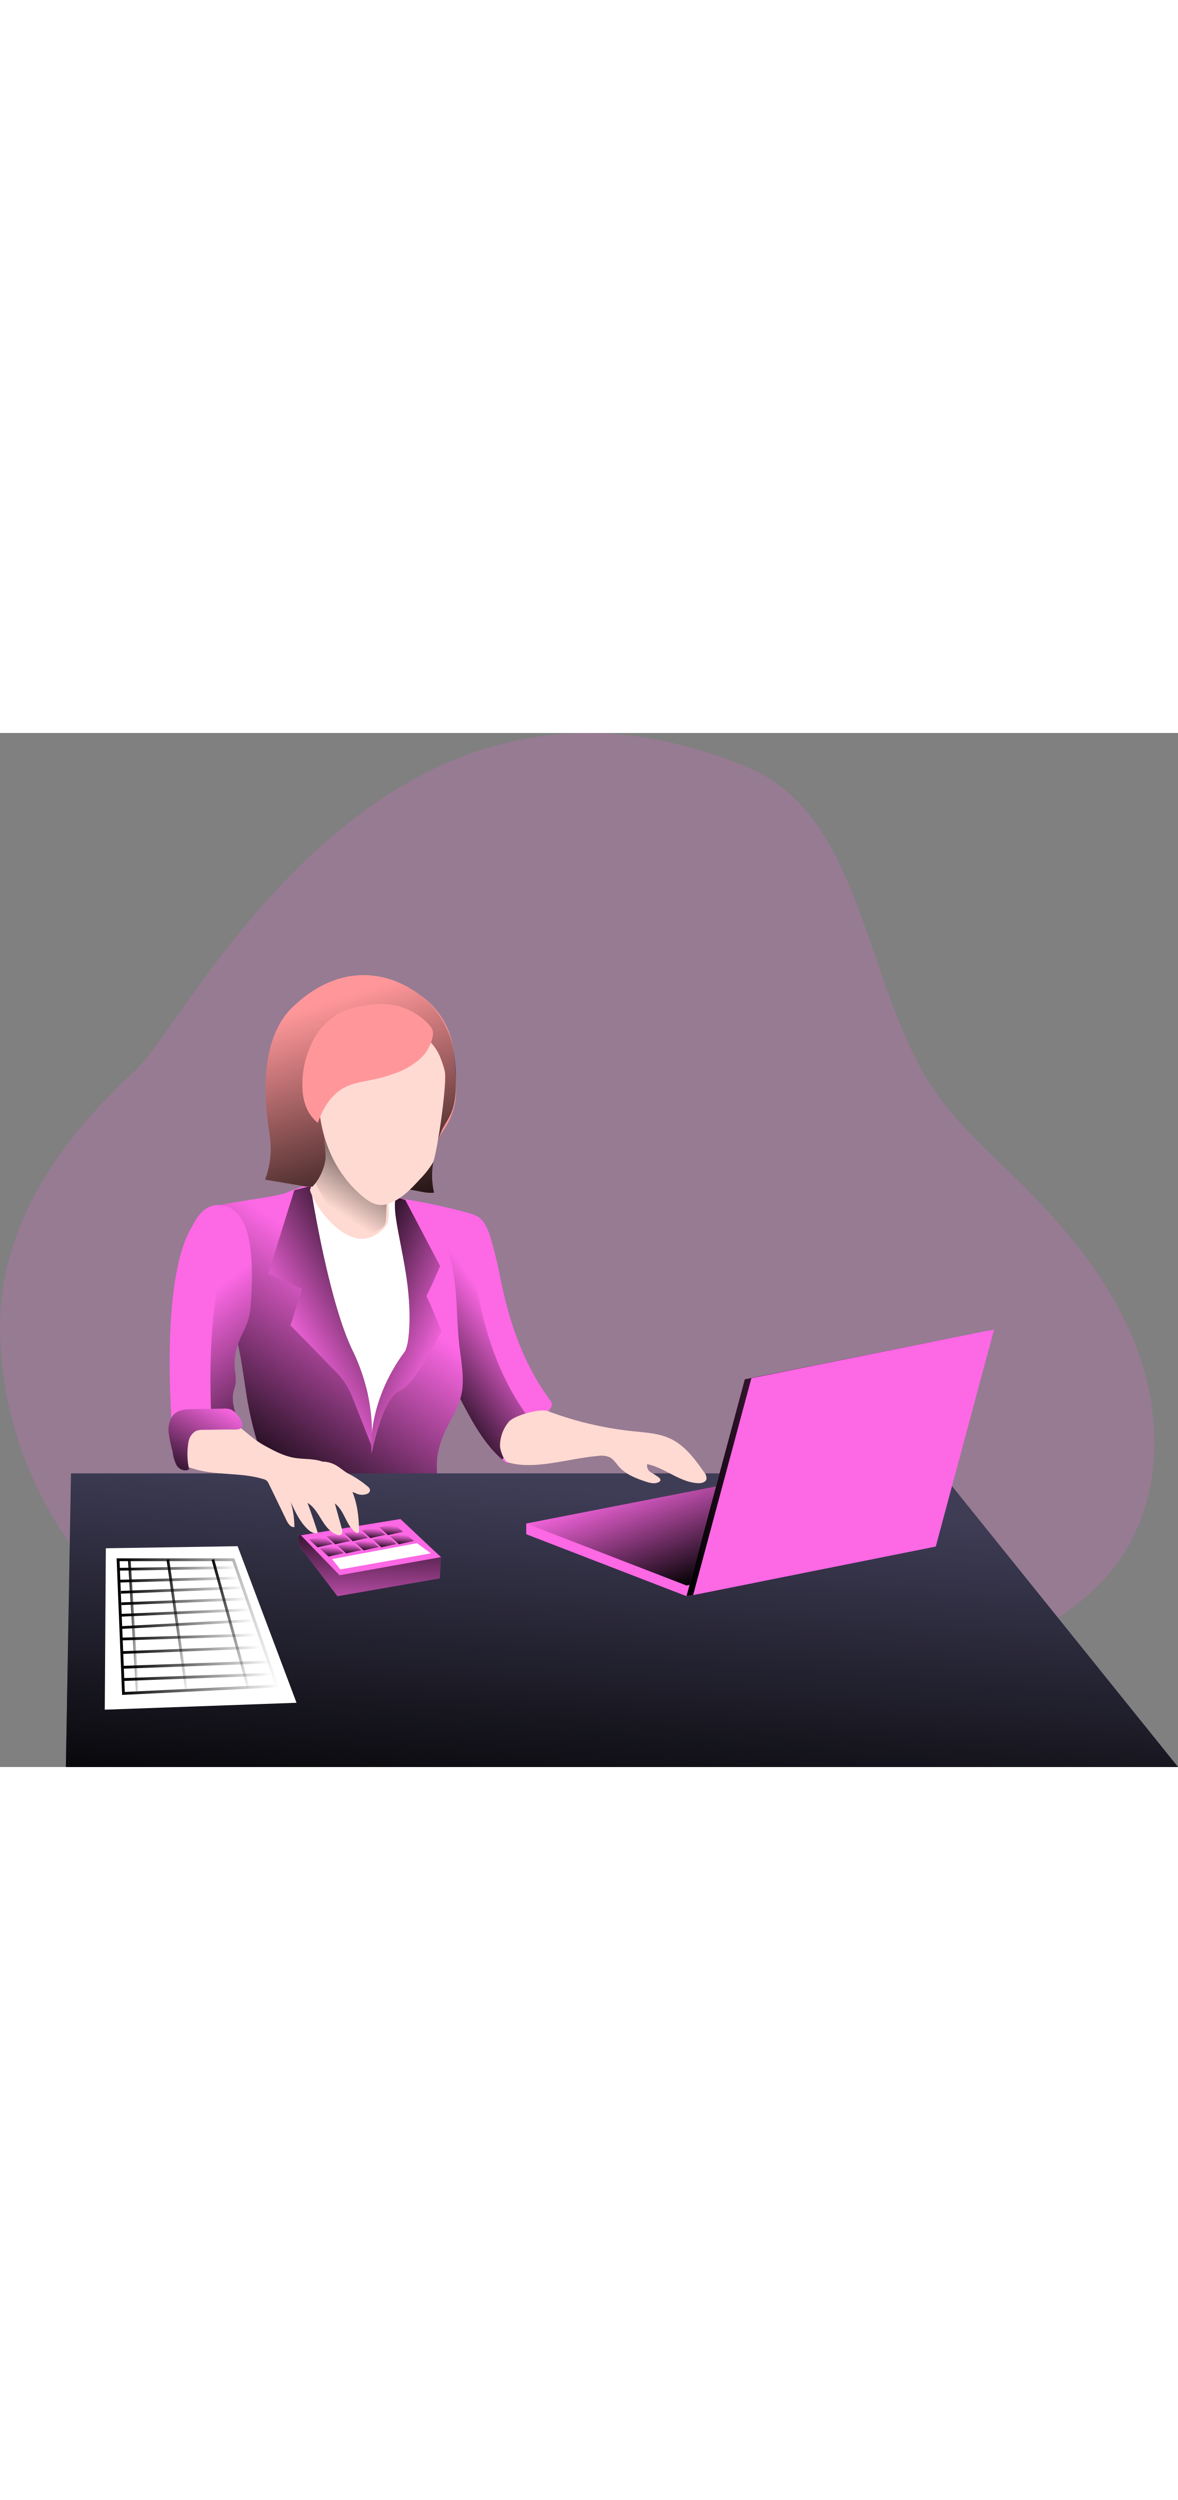 <svg id="Layer_1" data-name="Layer 1" xmlns="http://www.w3.org/2000/svg" xmlns:xlink="http://www.w3.org/1999/xlink" viewBox="0 0 394.1 345.82" data-imageid="accountant-monochromatic" imageName="Accountant" class="illustrations_image" style="width: 163px;"><rect x="0" y="0" width="394.1" height="345.82" fill="#808080" stroke="none"/><defs><linearGradient id="linear-gradient" x1="142.53" y1="216.82" x2="173.38" y2="194.58" gradientUnits="userSpaceOnUse"><stop offset="0.01"/><stop offset="1" stop-opacity="0"/></linearGradient><linearGradient id="linear-gradient-2" x1="84.67" y1="248.68" x2="129.72" y2="185.05" xlink:href="#linear-gradient"/><linearGradient id="linear-gradient-3" x1="202.56" y1="378.41" x2="212.21" y2="254.51" xlink:href="#linear-gradient"/><linearGradient id="linear-gradient-4" x1="123.99" y1="259.39" x2="122.91" y2="300.7" xlink:href="#linear-gradient"/><linearGradient id="linear-gradient-5" x1="115.13" y1="240.82" x2="76.23" y2="190.11" xlink:href="#linear-gradient"/><linearGradient id="linear-gradient-6" x1="145.25" y1="182.02" x2="104.49" y2="205.09" xlink:href="#linear-gradient"/><linearGradient id="linear-gradient-7" x1="117.72" y1="191.57" x2="155.78" y2="207.11" xlink:href="#linear-gradient"/><linearGradient id="linear-gradient-8" x1="141.82" y1="171.46" x2="116.17" y2="91.34" xlink:href="#linear-gradient"/><linearGradient id="linear-gradient-9" x1="138.78" y1="131.72" x2="119.72" y2="160.71" xlink:href="#linear-gradient"/><linearGradient id="linear-gradient-10" x1="248.24" y1="279.4" x2="233.78" y2="240.84" xlink:href="#linear-gradient"/><linearGradient id="linear-gradient-11" x1="229.67" y1="244.3" x2="330.35" y2="244.3" xlink:href="#linear-gradient"/><linearGradient id="linear-gradient-12" x1="64.86" y1="254.05" x2="80.94" y2="224.56" xlink:href="#linear-gradient"/><linearGradient id="linear-gradient-13" x1="39.02" y1="298.88" x2="93.37" y2="298.88" xlink:href="#linear-gradient"/><linearGradient id="linear-gradient-14" x1="41.28" y1="315.68" x2="90.58" y2="315.68" xlink:href="#linear-gradient"/><linearGradient id="linear-gradient-15" x1="41.28" y1="311.56" x2="90.58" y2="311.56" xlink:href="#linear-gradient"/><linearGradient id="linear-gradient-16" x1="40.94" y1="306.65" x2="87.1" y2="306.65" xlink:href="#linear-gradient"/><linearGradient id="linear-gradient-17" x1="40.7" y1="302.33" x2="85.76" y2="302.33" xlink:href="#linear-gradient"/><linearGradient id="linear-gradient-18" x1="40.56" y1="297.99" x2="84.97" y2="297.99" xlink:href="#linear-gradient"/><linearGradient id="linear-gradient-19" x1="40.57" y1="294.13" x2="83.89" y2="294.13" xlink:href="#linear-gradient"/><linearGradient id="linear-gradient-20" x1="40.57" y1="290.39" x2="82.95" y2="290.39" xlink:href="#linear-gradient"/><linearGradient id="linear-gradient-21" x1="40.44" y1="286.59" x2="81.62" y2="286.59" xlink:href="#linear-gradient"/><linearGradient id="linear-gradient-22" x1="40.2" y1="283.13" x2="80.27" y2="283.13" xlink:href="#linear-gradient"/><linearGradient id="linear-gradient-23" x1="39.95" y1="279.39" x2="79.33" y2="279.39" xlink:href="#linear-gradient"/><linearGradient id="linear-gradient-24" x1="42.8" y1="298.51" x2="46.4" y2="298.51" xlink:href="#linear-gradient"/><linearGradient id="linear-gradient-25" x1="55.7" y1="298.02" x2="62.82" y2="298.02" xlink:href="#linear-gradient"/><linearGradient id="linear-gradient-26" x1="70.78" y1="297.84" x2="83.51" y2="297.84" xlink:href="#linear-gradient"/><linearGradient id="linear-gradient-27" x1="110.79" y1="276.05" x2="111.09" y2="272.23" xlink:href="#linear-gradient"/><linearGradient id="linear-gradient-28" x1="107.14" y1="272.99" x2="107.43" y2="269.17" xlink:href="#linear-gradient"/><linearGradient id="linear-gradient-29" x1="116.67" y1="275.03" x2="116.97" y2="271.21" xlink:href="#linear-gradient"/><linearGradient id="linear-gradient-30" x1="113.02" y1="271.97" x2="113.32" y2="268.14" xlink:href="#linear-gradient"/><linearGradient id="linear-gradient-31" x1="122.56" y1="274.01" x2="122.85" y2="270.19" xlink:href="#linear-gradient"/><linearGradient id="linear-gradient-32" x1="118.9" y1="270.94" x2="119.2" y2="267.12" xlink:href="#linear-gradient"/><linearGradient id="linear-gradient-33" x1="128.44" y1="272.99" x2="128.74" y2="269.17" xlink:href="#linear-gradient"/><linearGradient id="linear-gradient-34" x1="124.79" y1="269.92" x2="125.08" y2="266.1" xlink:href="#linear-gradient"/><linearGradient id="linear-gradient-35" x1="134.32" y1="271.97" x2="134.62" y2="268.14" xlink:href="#linear-gradient"/><linearGradient id="linear-gradient-36" x1="130.67" y1="268.9" x2="130.97" y2="265.08" xlink:href="#linear-gradient"/></defs><title>Accountant</title><path d="M49.81,292.93A126.12,126.12,0,0,1,7.89,200.88C7.57,166.14,27.63,137.43,53.2,114,71.41,97.24,135.94-38.95,258.44,12.88c40,16.93,38.32,77.54,65,111.91,8,10.33,17.93,19,27.19,28.25,16.45,16.39,31.28,35.16,38.73,57.18s6.58,47.74-6.5,66.93c-11.15,16.36-29.59,26.19-48.12,33.11-47.4,17.69-99.06,20.2-149.61,18.61C139,327.42,84.4,323.56,49.81,292.93Z" transform="translate(-7.88 -1.18)" fill="#fd68e5" opacity="0.18" style="isolation:isolate" class="target-color"/><path d="M192.52,226a2.92,2.92,0,0,1-.57,1.19q-6.24,9.12-13.34,17.59a1.52,1.52,0,0,1-.62.51,1.5,1.5,0,0,1-1.37-.49c-.24-.2-.47-.39-.7-.61-6.08-5.28-10-12.64-13.78-19.8-1.65-3.12-3.28-6.24-4.93-9.35a54.42,54.42,0,0,1-3.74-8.14c-1.49-4.47-1.82-9.22-2.14-13.92-.66-9.48-3.42-19.65-6.92-28.94-.93-2.49-1.92-4.91-2.94-7.23a206.26,206.26,0,0,1,22.78,4.8,12,12,0,0,1,3.58,1.4c2.27,1.5,3.32,4.27,4.12,6.88,1.42,4.64,2.49,9.36,3.45,14.12,2.79,14.08,7.68,28.32,16.3,40A3,3,0,0,1,192.52,226Z" transform="translate(-7.88 -1.18)" fill="#fd68e5" class="target-color"/><path d="M185,231.35a2.84,2.84,0,0,1-.56,1.19q-4.08,6-8.54,11.64c-6.08-5.28-10-12.64-13.78-19.8-1.65-3.12-3.28-6.24-4.93-9.35a54.42,54.42,0,0,1-3.74-8.14c-1.49-4.47-1.82-9.22-2.14-13.92-.66-9.48-3.42-19.65-6.92-28.94,4.41.92,8.87,2,12.34,2.93a12.41,12.41,0,0,1,3.57,1.4c2.28,1.51,3.34,4.27,4.14,6.88a143,143,0,0,1,3.43,14.12c2.81,14.09,7.7,28.33,16.31,40A3,3,0,0,1,185,231.35Z" transform="translate(-7.88 -1.18)" fill="url(#linear-gradient)"/><path d="M154.4,166.75c3.53,5.68,5,12.41,5.73,19.06s.65,13.38,1.41,20c.54,4.8,1.5,9.61,1.05,14.42-.9,9.64-9.78,15.49-8.45,28.91.2,2-7.39-.43-9.11.58-2.08,1.23-4.57,1.5-7,1.73-12.25,1.17-24.92,2.23-36.59-1.66A8.75,8.75,0,0,1,98,248a9.39,9.39,0,0,1-2-3.57,115.35,115.35,0,0,1-5.09-18.54c-1.06-5.75-1.69-11.57-2.81-17.31a102.84,102.84,0,0,0-5.31-18.12c-1.34-3.38-2.88-6.74-3.35-10.35-.85-6.4-7-16.1-1.76-19.93,2.14-1.58,22.66-3.75,26-5.23a42.78,42.78,0,0,1,5.24-2,37.12,37.12,0,0,1,11-1.09,52.79,52.79,0,0,1,10.42,1c3.2.7,6,2.51,9.06,3.22A23.46,23.46,0,0,1,154.4,166.75Z" transform="translate(-7.88 -1.18)" fill="#fd68e5" class="target-color"/><path d="M154.4,166.75c3.53,5.68,5,12.41,5.73,19.06s.65,13.38,1.41,20c.54,4.8,1.5,9.61,1.05,14.42-.9,9.64-9.78,15.49-8.45,28.91.2,2-7.39-.43-9.11.58-2.08,1.23-4.57,1.5-7,1.73-12.25,1.17-24.92,2.23-36.59-1.66A8.75,8.75,0,0,1,98,248a9.39,9.39,0,0,1-2-3.57,115.35,115.35,0,0,1-5.09-18.54c-1.06-5.75-1.69-11.57-2.81-17.31a102.84,102.84,0,0,0-5.31-18.12c-1.34-3.38-2.88-6.74-3.35-10.35-.85-6.4-7-16.1-1.76-19.93,2.14-1.58,22.66-3.75,26-5.23a42.78,42.78,0,0,1,5.24-2,37.12,37.12,0,0,1,11-1.09,52.79,52.79,0,0,1,10.42,1c3.2.7,6,2.51,9.06,3.22A23.46,23.46,0,0,1,154.4,166.75Z" transform="translate(-7.88 -1.18)" fill="url(#linear-gradient-2)"/><polygon points="22.04 345.82 394.1 345.82 315.08 247.62 23.75 247.62 22.04 345.82" fill="#3f3d56"/><polygon points="22.04 345.82 394.1 345.82 315.08 247.62 23.75 247.62 22.04 345.82" fill="url(#linear-gradient-3)"/><polygon points="99.81 268.37 99.81 271.45 112.89 288.69 147.12 282.72 147.5 275.63 133.97 262.89 99.81 268.37" fill="#fd68e5" class="target-color"/><polygon points="99.81 268.37 99.81 271.45 112.89 288.69 147.12 282.72 147.5 275.63 133.97 262.89 99.81 268.37" fill="url(#linear-gradient-4)"/><path d="M91.78,192.1a23.87,23.87,0,0,1-1,5.82c-.78,2.39-2.13,4.55-3,6.9a20.23,20.23,0,0,0-1.3,9.62,16.48,16.48,0,0,1,.25,4.08c-.13,1-.5,1.91-.72,2.88-.73,3.32.4,6.73,1.52,9.94a45.78,45.78,0,0,0-8.71,3.75l-.75.47a14.24,14.24,0,0,0-6.21,8.05c-.29,1.17-.61,2.63-1.78,2.89a2.16,2.16,0,0,1-1.58-.39c-2-1.32-2.42-4-2.62-6.4-.69-8.29-4.5-54.9,6-73.05,1.2-2.08,3.74-7.9,9.37-7.59,4.37.24,7.06,3.11,8.68,7.23C92.72,173.48,92.29,184.47,91.78,192.1Z" transform="translate(-7.88 -1.18)" fill="#fd68e5" class="target-color"/><path d="M91.78,192.1a23.87,23.87,0,0,1-1,5.82c-.78,2.39-2.13,4.55-3,6.9a20.23,20.23,0,0,0-1.3,9.62,16.48,16.48,0,0,1,.25,4.08c-.13,1-.5,1.91-.72,2.88-.73,3.32.4,6.73,1.52,9.94a45.78,45.78,0,0,0-8.71,3.75c-1-17.07-1.48-48.62,6.73-62.8.77-1.33,2.08-4.18,4.39-6C92.72,173.48,92.29,184.47,91.78,192.1Z" transform="translate(-7.88 -1.18)" fill="url(#linear-gradient-5)"/><path d="M111.77,152.74a51.29,51.29,0,0,1,.48,6.2c.88,18.75,7.22,36.83,15.1,53.86a45.06,45.06,0,0,1,3.46,9,40.28,40.28,0,0,1,.73,6.58l.77,13.22a40.1,40.1,0,0,1,3.62-19.25c2.3-5,5.61-9.42,7.52-14.54,3.45-9.24,2-19.52.14-29.21-1.3-6.91-3.74-15.25-3.1-22.26.29-.07-16.06-5.22-24.43-5.85A4.26,4.26,0,0,0,111.77,152.74Z" transform="translate(-7.88 -1.18)" fill="#fff"/><path d="M106.35,154.08,97.62,182l11.28,5.12-3.83,12.16,15.37,15.74a24.68,24.68,0,0,1,5.26,8.13l6.4,16.24s2.06-14.59-6.25-31.66-14.08-55-14.08-55Z" transform="translate(-7.88 -1.18)" fill="#fd68e5" class="target-color"/><path d="M106.35,154.08,97.62,182l11.28,5.12-3.83,12.16,15.37,15.74a24.68,24.68,0,0,1,5.26,8.13l6.4,16.24s2.06-14.59-6.25-31.66-14.08-55-14.08-55Z" transform="translate(-7.88 -1.18)" fill="url(#linear-gradient-6)"/><path d="M140.49,156.38l3,1,11.63,22.09s-4.69,10.88-4.69,10,5.12,11.74,5.12,11.74-8.31,17.49-14.06,20.05-9.29,20.91-9.29,20.91-2.14-16.36,11.26-34.34c.78-1,2.29-8.76.8-21.56S138.56,160.18,140.49,156.38Z" transform="translate(-7.88 -1.18)" fill="#fd68e5" class="target-color"/><path d="M140.49,156.38l3,1,11.63,22.09s-4.69,10.88-4.69,10,5.12,11.74,5.12,11.74-8.31,17.49-14.06,20.05-9.29,20.91-9.29,20.91-2.14-16.36,11.26-34.34c.78-1,2.29-8.76.8-21.56S138.56,160.18,140.49,156.38Z" transform="translate(-7.88 -1.18)" fill="url(#linear-gradient-7)"/><path d="M98.05,135.46c-1.24-8.22-4.49-31,7.87-42.74,15.21-14.48,31.2-12.31,42.4-4a27.2,27.2,0,0,1,9.46,11.66c1.75,4.41,2.16,9.21,2.41,13.91a49.3,49.3,0,0,1,.06,9.64,23.08,23.08,0,0,1-3.15,8.8c-.58.95-1.23,1.85-1.79,2.82a22.1,22.1,0,0,0-2.68,9.14,55,55,0,0,0,.18,9.6c.05.53.38.54-.19.76a3.29,3.29,0,0,1-1.39-.09c-.85-.13-1.68-.37-2.52-.49-2.68-.37-5.35-.77-8-1.17l-30.15-.39-14-2.34A29.47,29.47,0,0,0,98.05,135.46Z" transform="translate(-7.88 -1.18)" fill="#ff979a"/><path d="M98.05,135.46c-1.24-8.22-4.49-31,7.87-42.74,15.21-14.48,31.2-12.31,42.4-4a29.58,29.58,0,0,1,11.14,18.07,48.36,48.36,0,0,1,.94,9.06c.07,3.75,0,8.32-1.35,11.85-.86,2.34-2.4,4.36-3.48,6.61a37.23,37.23,0,0,0-2.73,10.26,28,28,0,0,0,.23,10.37c-2.15.27-4.85-.53-7-.85-1.79-.25-3.58-.52-5.37-.79l-30.15-.39-14-2.34A29.47,29.47,0,0,0,98.05,135.46Z" transform="translate(-7.88 -1.18)" fill="url(#linear-gradient-8)"/><path d="M137.29,165.54a10.8,10.8,0,0,1-7.78,4.81,5.35,5.35,0,0,1-.69,0,9,9,0,0,1-2.37-.35,16,16,0,0,1-5.72-3.19,30.84,30.84,0,0,1-8.79-11.7,3.71,3.71,0,0,1-.35-1.25c0-.27.77-.78,1.78-2.05a17.89,17.89,0,0,0,3.29-7.23c.47-1.94-.24-6.73-.31-9.38,0-1.12,0-1.86.34-1.87a3.88,3.88,0,0,1,2.16.86,29.59,29.59,0,0,1,8.79,9.5l.49.89a24.58,24.58,0,0,1,2.59,6.59c.46,2.45,2.87,1.27,5.68,2,.38.1.69.75.94,1.7C138.14,157.94,138.28,164.16,137.29,165.54Z" transform="translate(-7.88 -1.18)" fill="#ffdad2"/><path d="M137.34,154.89c0,.34,0,.7,0,1-.1,2.4-.18,4.8-.28,7.2-.05,1.28-.19,2.74-1.22,3.47a41.3,41.3,0,0,1-7,3.76,2.17,2.17,0,0,1-1.45.2,7.18,7.18,0,0,1-.92-.55c-4.12-3-10.37-12.82-13.08-18.19a17.89,17.89,0,0,0,3.29-7.23c.47-1.94-.24-6.73-.31-9.38,1.83,1.38,6.92,5.23,11.29,8.49,3.08,2.31,5.8,4.33,6.75,5a8.13,8.13,0,0,1,1.74,1.46A7.34,7.34,0,0,1,137.34,154.89Z" transform="translate(-7.88 -1.18)" fill="url(#linear-gradient-9)"/><path d="M120.11,246c1.26.69,2.35,1.66,3.56,2.44.59.38,1.21.71,1.81,1a35.53,35.53,0,0,1,5.38,3.72,1.88,1.88,0,0,1,.82,1.24,1.43,1.43,0,0,1-.79,1.16,4.56,4.56,0,0,1-3.74,0,13.69,13.69,0,0,0-3.69-1.09c-.51,0-1,0-1.52,0a4.58,4.58,0,0,1-1.54-.62,17.87,17.87,0,0,1-5.68-6.07,4.32,4.32,0,0,1-.89-2.18c0-.79.79-.7,1.43-.73A9.43,9.43,0,0,1,120.11,246Z" transform="translate(-7.88 -1.18)" fill="#ffdad2"/><path d="M191.21,228a115.25,115.25,0,0,0,28.48,6.71c4.34.45,8.83.69,12.75,2.62,4.72,2.33,8,6.79,11,11.1a2.87,2.87,0,0,1,.76,2.38c-.33,1-1.65,1.31-2.73,1.27-6.11-.23-11.09-5.15-17.08-6.37a2.65,2.65,0,0,0,1.27,2.76,24.87,24.87,0,0,1,2.72,1.77c.29.27.56.67.41,1a1,1,0,0,1-.45.44c-1.38.78-3.1.32-4.6-.19-3.2-1.07-6.48-2.36-8.74-4.88-1-1.16-1.88-2.6-3.29-3.26a7.5,7.5,0,0,0-3.86-.37c-8.9.7-20.26,4.51-28.94,2.42a4.42,4.42,0,0,1-1.61-.64c-1.1-.81-2.21-4-2.14-5.4a12.61,12.61,0,0,1,3-7.88c1.94-2.11,10.36-4.46,13.06-3.52" transform="translate(-7.88 -1.18)" fill="#ffdad2"/><polygon points="176.05 267.97 229.67 288.69 310.85 272.45 258.36 251.91 176.05 264.39 176.05 267.97" fill="#fd68e5" class="target-color"/><polygon points="176.05 264.39 229.67 285.12 310.85 268.88 258.36 248.33 176.05 264.39" fill="#fd68e5" class="target-color"/><polygon points="176.05 264.39 229.67 285.12 310.85 268.88 258.36 248.33 176.05 264.39" fill="url(#linear-gradient-10)"/><polygon points="113.6 281.68 147.5 275.63 133.97 262.89 100.67 268.33 113.6 281.68" fill="#fd68e5" class="target-color"/><polygon points="79.5 271.98 99.2 324.34 35.05 326.65 35.41 272.67 79.5 271.98" fill="#fff"/><path d="M96.64,239.65c3,1.65,6.16,3.31,9.57,3.92,2.76.5,5.62.28,8.34.94,4.69,1.14,8.5,4.83,10.63,9.17S127.94,263,128,267.8c0,.42-.11,1-.52,1a.87.87,0,0,1-.57-.21c-3.28-2.34-3.74-7.33-7-9.71l2.32,8.39c.21.77.3,1.82-.44,2.12a1.35,1.35,0,0,1-.93,0c-2.41-.7-4-2.9-5.34-5s-2.59-4.46-4.75-5.72q1.82,5,3.43,10c-1.12.47-2.37-.27-3.27-1.09-2.68-2.48-4.27-5.89-5.79-9.21a29.47,29.47,0,0,1,1.22,8.39c-1.24.15-2.1-1.16-2.65-2.29L97.8,252.26a3.22,3.22,0,0,0-.66-1,3.15,3.15,0,0,0-1.17-.55c-7.57-2.32-15.65-1.1-23.23-3.42a12.21,12.21,0,0,1-3.1-1.28c-1.7-1.1-2.28-6.63-2.28-8.65a6.23,6.23,0,0,1,2.79-5.13c2.08-1.34,4.63-1.25,7-1.34,2-.07,5.79-.93,7.54.12C89.36,233.81,91.86,237.08,96.64,239.65Z" transform="translate(-7.88 -1.18)" fill="#ffdad2"/><polygon points="111.1 276.29 113.86 279.73 144.16 274.36 139.48 270.97 111.1 276.29" fill="#fff"/><polygon points="229.67 288.7 310.85 272.45 330.35 199.91 249.18 216.15 229.67 288.7" fill="#fd68e5" class="target-color"/><polygon points="229.67 288.7 310.85 272.45 330.35 199.91 249.18 216.15 229.67 288.7" fill="url(#linear-gradient-11)"/><polygon points="231.88 288.33 313.06 272.08 332.56 199.54 251.38 215.78 231.88 288.33" fill="#fd68e5" class="target-color"/><path d="M88.74,231.5a7.47,7.47,0,0,0-1.61-2.39,6.11,6.11,0,0,0-1.82-1.58,6.1,6.1,0,0,0-2.76-.38l-10.12.16c-2,0-4.17.11-5.8,1.31-1.87,1.38-2.52,3.94-2.38,6.26a52.36,52.36,0,0,0,1.41,6.85,12,12,0,0,0,1.39,4.51c.89,1.3,2.81,2.09,4.09,1.17a23.11,23.11,0,0,1-.21-9.07,5.13,5.13,0,0,1,2.52-3.74,6.21,6.21,0,0,1,2.47-.37l8.49-.11C86.42,234.09,89.86,234.74,88.74,231.5Z" transform="translate(-7.88 -1.18)" fill="#fd68e5" class="target-color"/><path d="M88.74,231.5a7.47,7.47,0,0,0-1.61-2.39,6.11,6.11,0,0,0-1.82-1.58,6.1,6.1,0,0,0-2.76-.38l-10.12.16c-2,0-4.17.11-5.8,1.31-1.87,1.38-2.52,3.94-2.38,6.26a52.36,52.36,0,0,0,1.41,6.85,12,12,0,0,0,1.39,4.51c.89,1.3,2.81,2.09,4.09,1.17a23.11,23.11,0,0,1-.21-9.07,5.13,5.13,0,0,1,2.52-3.74,6.21,6.21,0,0,1,2.47-.37l8.49-.11C86.42,234.09,89.86,234.74,88.74,231.5Z" transform="translate(-7.88 -1.18)" fill="url(#linear-gradient-12)"/><polygon points="41.3 321.22 92.71 318.72 78.07 276.51 39.51 276.51 41.3 321.22" fill="none" stroke-miterlimit="10" stroke-width="0.95" stroke="url(#linear-gradient-13)"/><line x1="41.3" y1="316.57" x2="90.57" y2="314.78" fill="none" stroke-miterlimit="10" stroke-width="0.95" stroke="url(#linear-gradient-14)"/><line x1="41.3" y1="312.46" x2="90.57" y2="310.67" fill="none" stroke-miterlimit="10" stroke-width="0.95" stroke="url(#linear-gradient-15)"/><line x1="40.96" y1="307.54" x2="87.09" y2="305.75" fill="none" stroke-miterlimit="10" stroke-width="0.92" stroke="url(#linear-gradient-16)"/><line x1="40.71" y1="303.02" x2="85.75" y2="301.64" fill="none" stroke-miterlimit="10" stroke-width="0.92" stroke="url(#linear-gradient-17)"/><line x1="40.59" y1="299.18" x2="84.94" y2="296.81" fill="none" stroke-miterlimit="10" stroke-width="0.92" stroke="url(#linear-gradient-18)"/><line x1="40.59" y1="295.07" x2="83.87" y2="293.19" fill="none" stroke-miterlimit="10" stroke-width="0.92" stroke="url(#linear-gradient-19)"/><line x1="40.59" y1="291.22" x2="82.94" y2="289.57" fill="none" stroke-miterlimit="10" stroke-width="0.92" stroke="url(#linear-gradient-20)"/><line x1="40.46" y1="287.38" x2="81.6" y2="285.81" fill="none" stroke-miterlimit="10" stroke-width="0.92" stroke="url(#linear-gradient-21)"/><line x1="40.21" y1="283.66" x2="80.26" y2="282.59" fill="none" stroke-miterlimit="10" stroke-width="0.92" stroke="url(#linear-gradient-22)"/><line x1="39.96" y1="279.68" x2="79.32" y2="279.1" fill="none" stroke-miterlimit="10" stroke-width="0.92" stroke="url(#linear-gradient-23)"/><line x1="45.94" y1="320.51" x2="43.26" y2="276.51" fill="none" stroke-miterlimit="10" stroke-width="0.92" stroke="url(#linear-gradient-24)"/><line x1="56.16" y1="276.42" x2="62.36" y2="319.61" fill="none" stroke-miterlimit="10" stroke-width="0.92" stroke="url(#linear-gradient-25)"/><line x1="71.22" y1="276.42" x2="83.07" y2="319.25" fill="none" stroke-miterlimit="10" stroke-width="0.92" stroke="url(#linear-gradient-26)"/><path d="M152.64,145a30.55,30.55,0,0,1-4.18,5.31c-2.76,3-5.63,6.11-9.35,7.81a9,9,0,0,1-3.89.91c-2.33-.08-4.41-1.47-6.19-3-11.27-9.47-16.21-25.34-14-39.91a23.56,23.56,0,0,1,3.5-9.91c3.21-4.65,8.83-7.2,14.44-7.86A24.11,24.11,0,0,1,145.47,100a18.54,18.54,0,0,1,9.17,8.45,32.62,32.62,0,0,1,2,5.69C157.66,117.66,154,142.69,152.64,145Z" transform="translate(-7.88 -1.18)" fill="#ffdad2"/><path d="M148.45,110.13a25.13,25.13,0,0,1-8.82,5A48.13,48.13,0,0,1,133.2,117c-3.49.75-7.13,1.14-10.26,2.85-4.38,2.38-7.11,7-8.72,11.73a13.07,13.07,0,0,1-3.79-5,18.36,18.36,0,0,1-1.36-6.68,31.59,31.59,0,0,1,3.05-14.85A22.13,22.13,0,0,1,121.19,95a25.84,25.84,0,0,1,7.07-2.37,30.5,30.5,0,0,1,10.2-.63,21.61,21.61,0,0,1,12.59,6.37c1.86,1.93,2,3,1.29,5.51A13.88,13.88,0,0,1,148.45,110.13Z" transform="translate(-7.88 -1.18)" fill="#ff979a"/><polygon points="109.92 275.42 107.01 272.77 111.93 271.84 114.97 274.3 109.92 275.42" fill="url(#linear-gradient-27)"/><polygon points="106.26 272.35 103.35 269.7 108.28 268.77 111.31 271.24 106.26 272.35" fill="url(#linear-gradient-28)"/><polygon points="115.8 274.39 112.89 271.75 117.81 270.82 120.85 273.28 115.8 274.39" fill="url(#linear-gradient-29)"/><polygon points="112.15 271.33 109.24 268.68 114.16 267.75 117.19 270.21 112.15 271.33" fill="url(#linear-gradient-30)"/><polygon points="121.68 273.37 118.77 270.73 123.7 269.79 126.73 272.26 121.68 273.37" fill="url(#linear-gradient-31)"/><polygon points="118.03 270.31 115.12 267.66 120.04 266.73 123.08 269.19 118.03 270.31" fill="url(#linear-gradient-32)"/><polygon points="127.57 272.35 124.66 269.7 129.58 268.77 132.62 271.24 127.57 272.35" fill="url(#linear-gradient-33)"/><polygon points="123.91 269.28 121 266.64 125.93 265.71 128.96 268.17 123.91 269.28" fill="url(#linear-gradient-34)"/><polygon points="133.45 271.33 130.54 268.68 135.46 267.75 138.5 270.21 133.45 271.33" fill="url(#linear-gradient-35)"/><polygon points="129.8 268.26 126.89 265.62 131.81 264.69 134.84 267.15 129.8 268.26" fill="url(#linear-gradient-36)"/></svg>